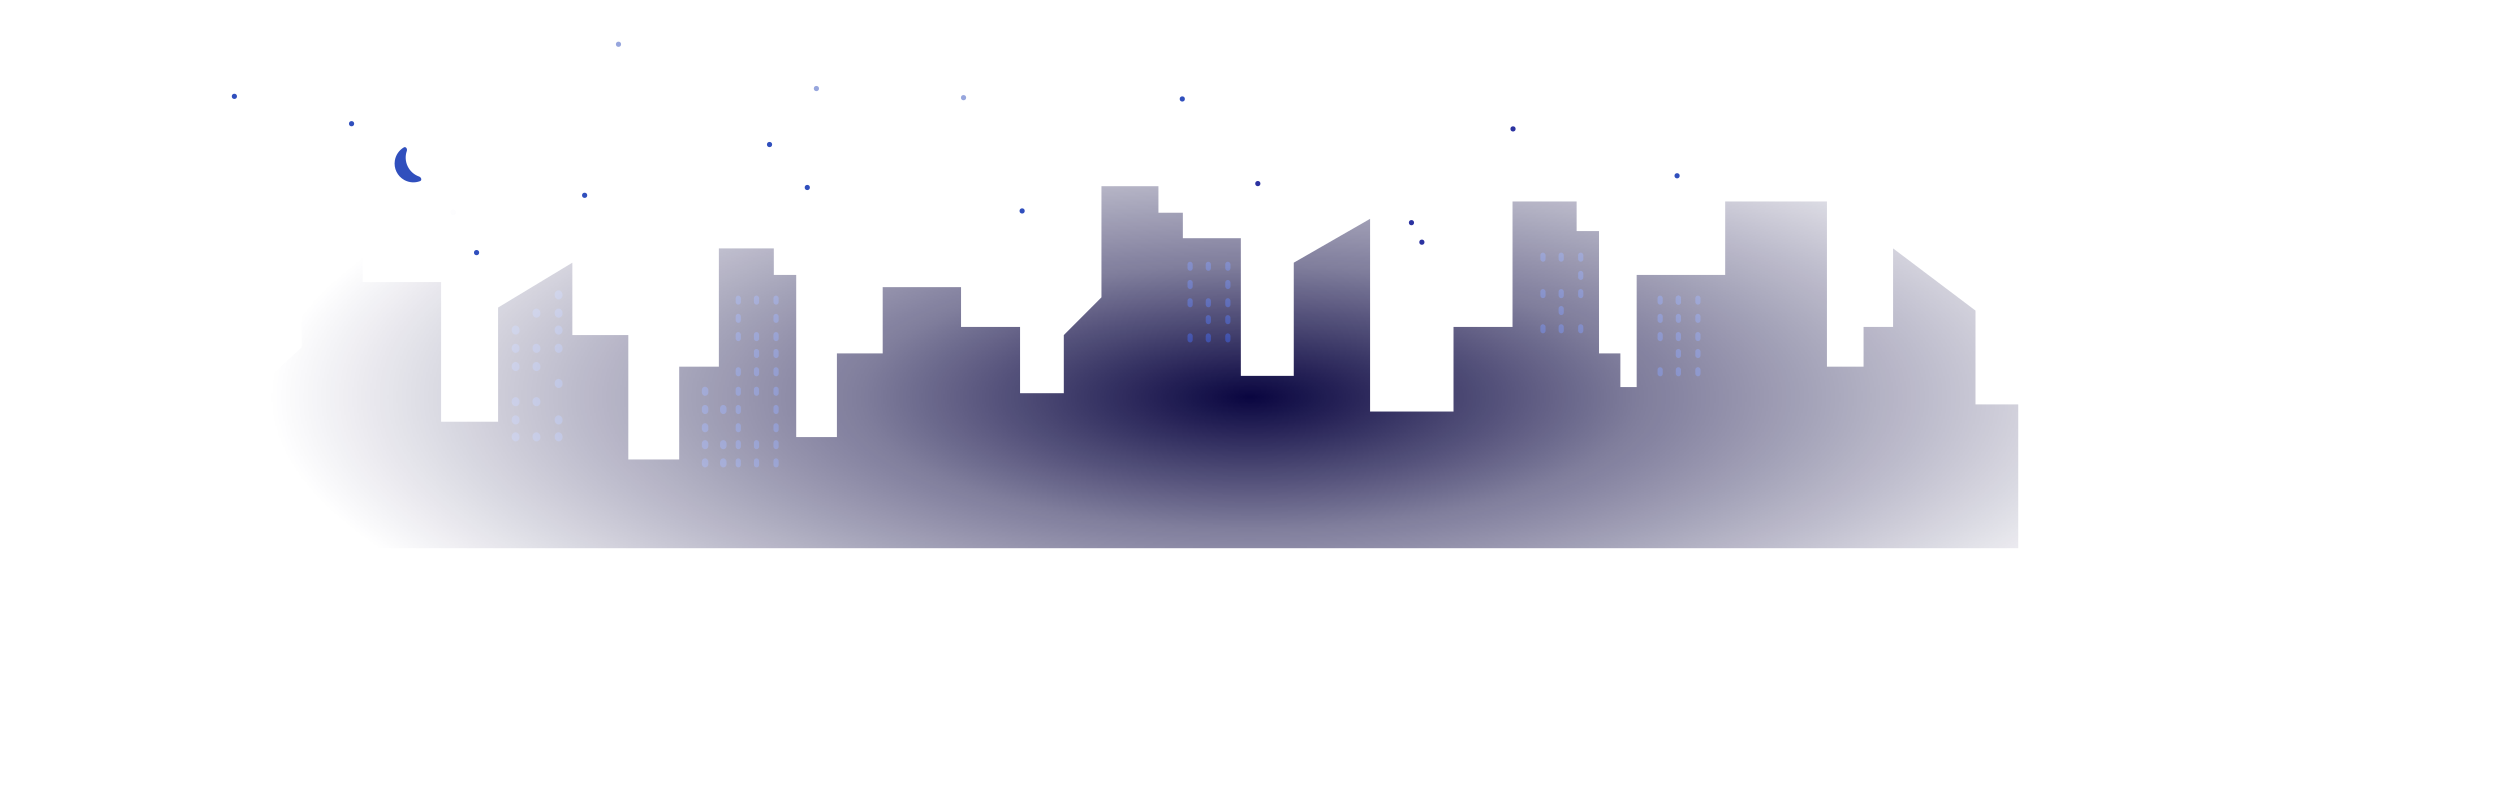 <svg width="1920" height="610" viewBox="0 0 1920 610" fill="none" xmlns="http://www.w3.org/2000/svg">
<path d="M321.905 135.601C313.869 132.783 309.629 123.993 312.428 115.95V115.95C313.019 114.246 311.632 112.307 310.084 113.231C306.514 115.363 303.954 118.988 303.245 123.257C302.245 129.276 305.137 135.273 310.47 138.238C314.252 140.34 318.682 140.594 322.573 139.128C324.26 138.492 323.606 136.199 321.905 135.601V135.601Z" fill="#304FBD"/>
<circle cx="1288" cy="135" r="2" fill="#304FBD"/>
<circle cx="966" cy="141" r="2" fill="#2B32A0"/>
<circle cx="1092" cy="186" r="2" fill="#2B32A0"/>
<circle cx="1084" cy="171" r="2" fill="#2B32A0"/>
<circle cx="1162" cy="99" r="2" fill="#2B32A0"/>
<circle opacity="0.5" cx="740" cy="75" r="2" fill="#304FBD"/>
<circle cx="785" cy="162" r="2" fill="#304FBD"/>
<circle cx="620" cy="144" r="2" fill="#304FBD"/>
<circle cx="449" cy="150" r="2" fill="#304FBD"/>
<circle opacity="0.5" cx="475" cy="34" r="2" fill="#304FBD"/>
<circle cx="591" cy="111" r="2" fill="#304FBD"/>
<circle cx="366" cy="194" r="2" fill="#304FBD"/>
<circle cx="180" cy="74" r="2" fill="#304FBD"/>
<circle cx="270" cy="95" r="2" fill="#304FBD"/>
<circle cx="908" cy="76" r="2" fill="#304FBD"/>
<circle opacity="0.5" cx="627" cy="68" r="2" fill="#304FBD"/>
<mask id="mask0_1445_4301" style="mask-type:alpha" maskUnits="userSpaceOnUse" x="0" y="0" width="1920" height="610">
<rect width="1920" height="610" fill="url(#paint0_radial_1445_4301)"/>
</mask>
<g mask="url(#mask0_1445_4301)">
<path d="M59 257.332V421H1550V310.583H1517.18V238.538L1453.88 190.769V251.068H1431.22V281.608H1403.09V154.746H1324.94V211.13H1256.96V297.27H1244.45V271.428H1228.04V177.456H1210.85V154.746H1161.62V251.068H1116.3V316.065H1052.22V288.656V168.059L993.61 201.732V288.656H952.975V182.938H908.432V163.361H889.678V143H845.917V228.358L817.003 257.332V301.969H783.401V251.068H738.077V220.527H677.906V271.428H642.741V335.642H611.483V211.13H594.291V190.769H552.093V281.608H521.616V352.87H482.544V257.332H439.564V201.732L382.519 236.189V323.896H338.758V216.611H278.586V175.107H231.7V266.73L202.786 293.355V335.642H168.403V288.656H122.297V257.332H59Z" fill="#090540"/>
<path d="M125 -1H103C97.477 -1 93 3.477 93 9V416C93 421.523 97.477 426 103 426H125C130.523 426 135 421.523 135 416V9C135 3.477 130.523 -1 125 -1Z" fill="#2637AF"/>
<rect x="565" y="227" width="4" height="7" rx="2" fill="#0D2294"/>
<rect x="565" y="241" width="4" height="7" rx="2" fill="#0D2294"/>
<rect x="565" y="255" width="4" height="7" rx="2" fill="#0D2294"/>
<rect x="565" y="282" width="4" height="7" rx="2" fill="#0D2294"/>
<rect x="579" y="227" width="4" height="7" rx="2" fill="#0D2294"/>
<rect x="579" y="255" width="4" height="7" rx="2" fill="#0D2294"/>
<rect x="579" y="268" width="4" height="7" rx="2" fill="#0D2294"/>
<rect x="579" y="282" width="4" height="7" rx="2" fill="#0D2294"/>
<rect x="594" y="227" width="4" height="7" rx="2" fill="#0D2294"/>
<rect x="594" y="241" width="4" height="7" rx="2" fill="#0D2294"/>
<rect x="594" y="255" width="4" height="7" rx="2" fill="#0D2294"/>
<rect x="594" y="268" width="4" height="7" rx="2" fill="#0D2294"/>
<rect x="594" y="282" width="4" height="7" rx="2" fill="#0D2294"/>
<rect x="1183" y="194" width="4" height="7" rx="2" fill="#0D2294"/>
<rect x="1183" y="222" width="4" height="7" rx="2" fill="#0D2294"/>
<rect x="1183" y="249" width="4" height="7" rx="2" fill="#0D2294"/>
<rect x="1197" y="194" width="4" height="7" rx="2" fill="#0D2294"/>
<rect x="1197" y="222" width="4" height="7" rx="2" fill="#0D2294"/>
<rect x="1197" y="235" width="4" height="7" rx="2" fill="#0D2294"/>
<rect x="1197" y="249" width="4" height="7" rx="2" fill="#0D2294"/>
<rect x="1212" y="194" width="4" height="7" rx="2" fill="#0D2294"/>
<rect x="1212" y="208" width="4" height="7" rx="2" fill="#0D2294"/>
<rect x="1212" y="222" width="4" height="7" rx="2" fill="#0D2294"/>
<rect x="1212" y="249" width="4" height="7" rx="2" fill="#0D2294"/>
<rect x="1273" y="227" width="4" height="7" rx="2" fill="#0D2294"/>
<rect x="1273" y="241" width="4" height="7" rx="2" fill="#0D2294"/>
<rect x="1273" y="255" width="4" height="7" rx="2" fill="#0D2294"/>
<rect x="1273" y="282" width="4" height="7" rx="2" fill="#0D2294"/>
<rect x="1287" y="227" width="4" height="7" rx="2" fill="#0D2294"/>
<rect x="1287" y="227" width="4" height="7" rx="2" fill="#0D2294"/>
<rect x="1287" y="241" width="4" height="7" rx="2" fill="#0D2294"/>
<rect x="1287" y="255" width="4" height="7" rx="2" fill="#0D2294"/>
<rect x="1287" y="268" width="4" height="7" rx="2" fill="#0D2294"/>
<rect x="1287" y="282" width="4" height="7" rx="2" fill="#0D2294"/>
<rect x="1302" y="227" width="4" height="7" rx="2" fill="#0D2294"/>
<rect x="1302" y="241" width="4" height="7" rx="2" fill="#0D2294"/>
<rect x="1302" y="255" width="4" height="7" rx="2" fill="#0D2294"/>
<rect x="1302" y="268" width="4" height="7" rx="2" fill="#0D2294"/>
<rect x="1302" y="282" width="4" height="7" rx="2" fill="#0D2294"/>
<rect x="912" y="201" width="4" height="7" rx="2" fill="#0D2294"/>
<rect x="912" y="215" width="4" height="7" rx="2" fill="#0D2294"/>
<rect x="912" y="229" width="4" height="7" rx="2" fill="#0D2294"/>
<rect x="912" y="256" width="4" height="7" rx="2" fill="#0D2294"/>
<rect x="926" y="201" width="4" height="7" rx="2" fill="#0D2294"/>
<rect x="926" y="229" width="4" height="7" rx="2" fill="#0D2294"/>
<rect x="926" y="242" width="4" height="7" rx="2" fill="#0D2294"/>
<rect x="926" y="256" width="4" height="7" rx="2" fill="#0D2294"/>
<rect x="941" y="201" width="4" height="7" rx="2" fill="#0D2294"/>
<rect x="941" y="215" width="4" height="7" rx="2" fill="#0D2294"/>
<rect x="941" y="229" width="4" height="7" rx="2" fill="#0D2294"/>
<rect x="941" y="242" width="4" height="7" rx="2" fill="#0D2294"/>
<rect x="941" y="256" width="4" height="7" rx="2" fill="#0D2294"/>
<rect x="393" y="278" width="6" height="7" rx="3" fill="#0D2294"/>
<rect x="393" y="305" width="6" height="7" rx="3" fill="#0D2294"/>
<rect x="393" y="250" width="6" height="7" rx="3" fill="#0D2294"/>
<rect x="393" y="319" width="6" height="7" rx="3" fill="#0D2294"/>
<rect x="393" y="264" width="6" height="7" rx="3" fill="#0D2294"/>
<rect x="393" y="332" width="6" height="7" rx="3" fill="#0D2294"/>
<rect x="409" y="278" width="6" height="7" rx="3" fill="#0D2294"/>
<rect x="409" y="237" width="6" height="7" rx="3" fill="#0D2294"/>
<rect x="409" y="305" width="6" height="7" rx="3" fill="#0D2294"/>
<rect x="409" y="264" width="6" height="7" rx="3" fill="#0D2294"/>
<rect x="409" y="332" width="6" height="7" rx="3" fill="#0D2294"/>
<rect x="426" y="223" width="6" height="7" rx="3" fill="#0D2294"/>
<rect x="426" y="291" width="6" height="7" rx="3" fill="#0D2294"/>
<rect x="426" y="237" width="6" height="7" rx="3" fill="#0D2294"/>
<rect x="426" y="250" width="6" height="7" rx="3" fill="#0D2294"/>
<rect x="426" y="319" width="6" height="7" rx="3" fill="#0D2294"/>
<rect x="426" y="264" width="6" height="7" rx="3" fill="#0D2294"/>
<rect x="426" y="332" width="6" height="7" rx="3" fill="#0D2294"/>
<rect x="565" y="297" width="4" height="7" rx="2" fill="#0D2294"/>
<rect x="565" y="311" width="4" height="7" rx="2" fill="#0D2294"/>
<rect x="565" y="325" width="4" height="7" rx="2" fill="#0D2294"/>
<rect x="565" y="338" width="4" height="7" rx="2" fill="#0D2294"/>
<rect x="565" y="352" width="4" height="7" rx="2" fill="#0D2294"/>
<rect x="579" y="297" width="4" height="7" rx="2" fill="#0D2294"/>
<rect x="579" y="338" width="4" height="7" rx="2" fill="#0D2294"/>
<rect x="579" y="352" width="4" height="7" rx="2" fill="#0D2294"/>
<rect x="594" y="297" width="4" height="7" rx="2" fill="#0D2294"/>
<rect x="594" y="311" width="4" height="7" rx="2" fill="#0D2294"/>
<rect x="594" y="325" width="4" height="7" rx="2" fill="#0D2294"/>
<rect x="594" y="338" width="4" height="7" rx="2" fill="#0D2294"/>
<rect x="594" y="352" width="4" height="7" rx="2" fill="#0D2294"/>
<rect x="539" y="297" width="5" height="7" rx="2.5" fill="#0D2294"/>
<rect x="539" y="311" width="5" height="7" rx="2.5" fill="#0D2294"/>
<rect x="539" y="325" width="5" height="7" rx="2.5" fill="#0D2294"/>
<rect x="539" y="338" width="5" height="7" rx="2.5" fill="#0D2294"/>
<rect x="539" y="352" width="5" height="7" rx="2.5" fill="#0D2294"/>
<rect x="553" y="311" width="5" height="7" rx="2.5" fill="#0D2294"/>
<rect x="553" y="338" width="5" height="7" rx="2.5" fill="#0D2294"/>
<rect x="553" y="352" width="5" height="7" rx="2.5" fill="#0D2294"/>
<circle cx="348" cy="163" r="2" fill="#2B32A0"/>
<circle cx="543" cy="67" r="2" fill="#2B32A0"/>
<circle cx="523" cy="75" r="2" fill="#304FBD"/>
</g>
<defs>
<radialGradient id="paint0_radial_1445_4301" cx="0" cy="0" r="1" gradientUnits="userSpaceOnUse" gradientTransform="translate(960 305) rotate(90) scale(254.601 751.567)">
<stop stop-color="#C4C4C4"/>
<stop offset="0.396" stop-color="#C4C4C4" stop-opacity="0.521"/>
<stop offset="1" stop-color="#C4C4C4" stop-opacity="0"/>
</radialGradient>
</defs>
</svg>
